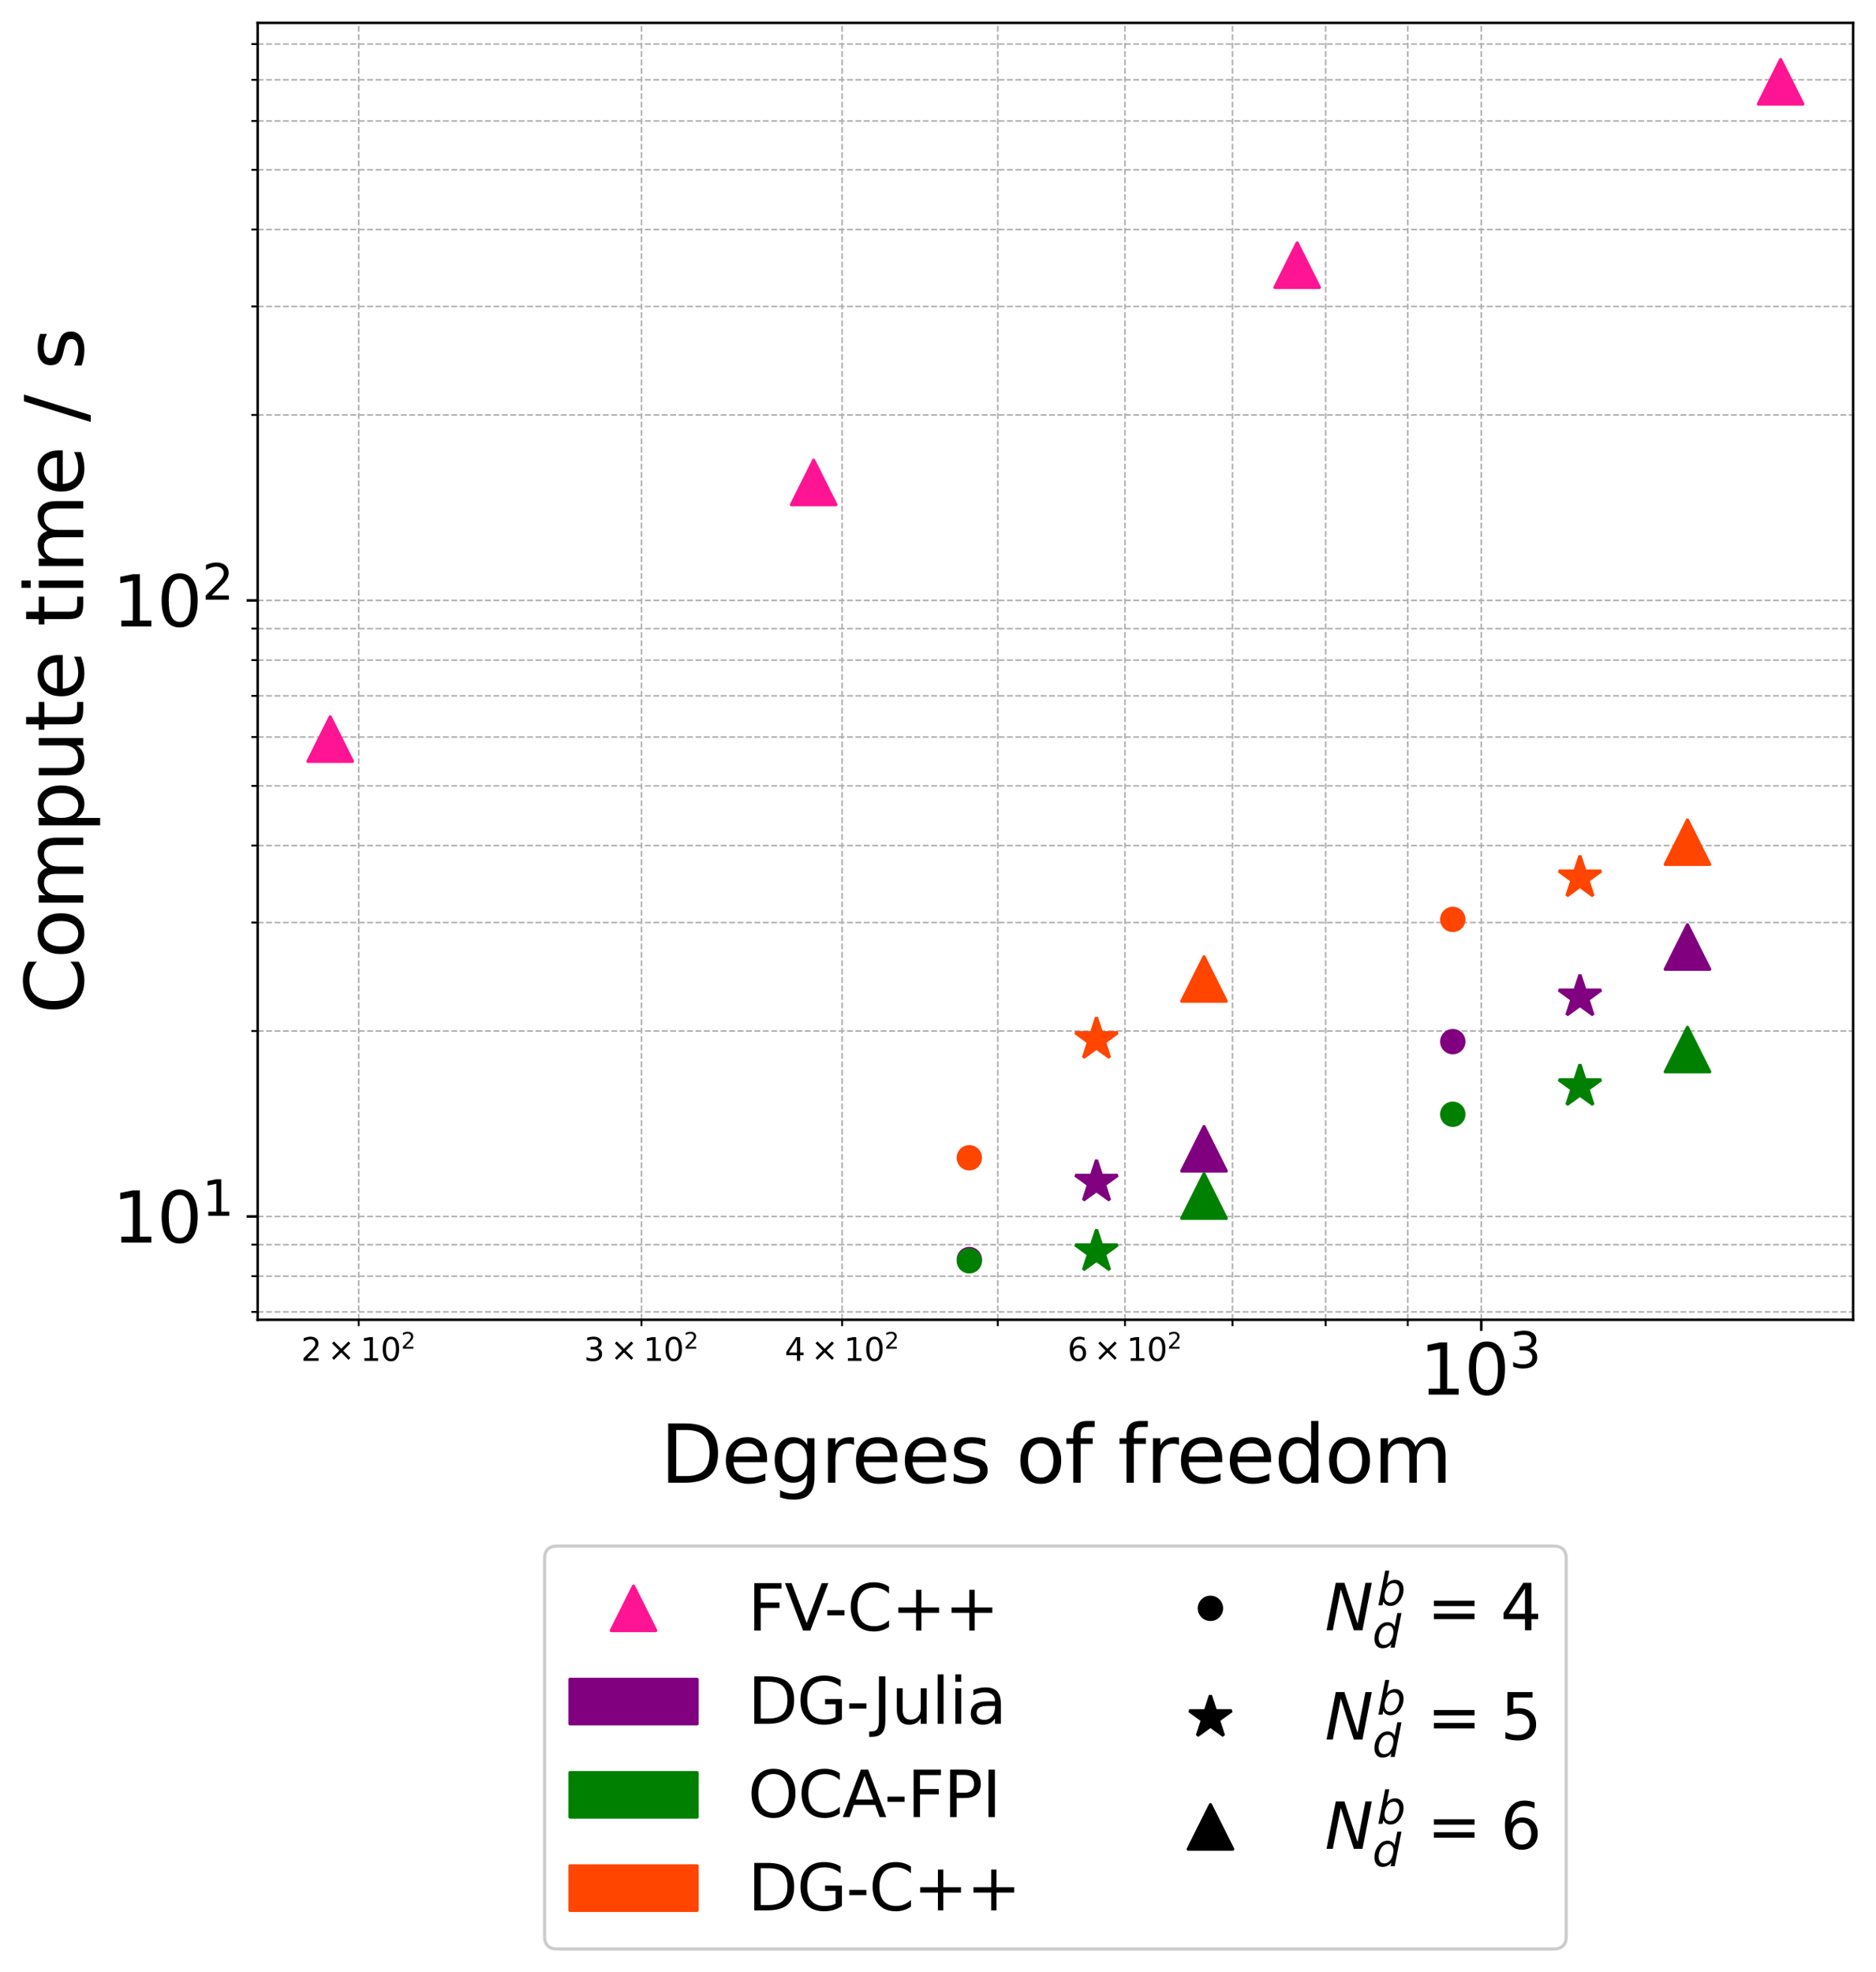 <?xml version="1.0" encoding="utf-8" standalone="no"?>
<!DOCTYPE svg PUBLIC "-//W3C//DTD SVG 1.1//EN"
  "http://www.w3.org/Graphics/SVG/1.1/DTD/svg11.dtd">
<svg xmlns:xlink="http://www.w3.org/1999/xlink" width="590.515pt" height="620.704pt" viewBox="0 0 590.515 620.704" xmlns="http://www.w3.org/2000/svg" version="1.1">
 <defs>
  <style type="text/css">*{stroke-linejoin: round; stroke-linecap: butt}</style>
 </defs>
 <g id="figure_1">
  <g id="patch_1">
   <path d="M 0 620.704 
L 590.515 620.704 
L 590.515 0 
L 0 0 
z
" style="fill: #ffffff"/>
  </g>
  <g id="axes_1">
   <g id="patch_2">
    <path d="M 81.115 415.44 
L 583.315 415.44 
L 583.315 7.2 
L 81.115 7.2 
z
" style="fill: #ffffff"/>
   </g>
   <g id="matplotlib.axis_1">
    <g id="xtick_1">
     <g id="line2d_1">
      <path d="M 466.26 415.44 
L 466.26 7.2 
" clip-path="url(#pef4f8ade6a)" style="fill: none; stroke-dasharray: 1.85,0.8; stroke-dashoffset: 0; stroke: #b0b0b0; stroke-width: 0.5"/>
     </g>
     <g id="line2d_2">
      <defs>
       <path id="m75a1598e0e" d="M 0 0 
L 0 3.5 
" style="stroke: #000000; stroke-width: 0.8"/>
      </defs>
      <g>
       <use xlink:href="#m75a1598e0e" x="466.26" y="415.44" style="stroke: #000000; stroke-width: 0.8"/>
      </g>
     </g>
     <g id="text_1">
      <!-- $\mathdefault{10^{3}}$ -->
      <g transform="translate(446.9 439.157) scale(0.22 -0.22)">
       <defs>
        <path id="DejaVuSans-31" d="M 794 531 
L 1825 531 
L 1825 4091 
L 703 3866 
L 703 4441 
L 1819 4666 
L 2450 4666 
L 2450 531 
L 3481 531 
L 3481 0 
L 794 0 
L 794 531 
z
" transform="scale(0.016)"/>
        <path id="DejaVuSans-30" d="M 2034 4250 
Q 1547 4250 1301 3770 
Q 1056 3291 1056 2328 
Q 1056 1369 1301 889 
Q 1547 409 2034 409 
Q 2525 409 2770 889 
Q 3016 1369 3016 2328 
Q 3016 3291 2770 3770 
Q 2525 4250 2034 4250 
z
M 2034 4750 
Q 2819 4750 3233 4129 
Q 3647 3509 3647 2328 
Q 3647 1150 3233 529 
Q 2819 -91 2034 -91 
Q 1250 -91 836 529 
Q 422 1150 422 2328 
Q 422 3509 836 4129 
Q 1250 4750 2034 4750 
z
" transform="scale(0.016)"/>
        <path id="DejaVuSans-33" d="M 2597 2516 
Q 3050 2419 3304 2112 
Q 3559 1806 3559 1356 
Q 3559 666 3084 287 
Q 2609 -91 1734 -91 
Q 1441 -91 1130 -33 
Q 819 25 488 141 
L 488 750 
Q 750 597 1062 519 
Q 1375 441 1716 441 
Q 2309 441 2620 675 
Q 2931 909 2931 1356 
Q 2931 1769 2642 2001 
Q 2353 2234 1838 2234 
L 1294 2234 
L 1294 2753 
L 1863 2753 
Q 2328 2753 2575 2939 
Q 2822 3125 2822 3475 
Q 2822 3834 2567 4026 
Q 2313 4219 1838 4219 
Q 1578 4219 1281 4162 
Q 984 4106 628 3988 
L 628 4550 
Q 988 4650 1302 4700 
Q 1616 4750 1894 4750 
Q 2613 4750 3031 4423 
Q 3450 4097 3450 3541 
Q 3450 3153 3228 2886 
Q 3006 2619 2597 2516 
z
" transform="scale(0.016)"/>
       </defs>
       <use xlink:href="#DejaVuSans-31" transform="translate(0 0.766)"/>
       <use xlink:href="#DejaVuSans-30" transform="translate(63.623 0.766)"/>
       <use xlink:href="#DejaVuSans-33" transform="translate(128.203 39.047) scale(0.7)"/>
      </g>
     </g>
    </g>
    <g id="xtick_2">
     <g id="line2d_3">
      <path d="M 112.905 415.44 
L 112.905 7.2 
" clip-path="url(#pef4f8ade6a)" style="fill: none; stroke-dasharray: 1.85,0.8; stroke-dashoffset: 0; stroke: #b0b0b0; stroke-width: 0.5"/>
     </g>
     <g id="line2d_4">
      <defs>
       <path id="m347b47c0a3" d="M 0 0 
L 0 2 
" style="stroke: #000000; stroke-width: 0.6"/>
      </defs>
      <g>
       <use xlink:href="#m347b47c0a3" x="112.905" y="415.44" style="stroke: #000000; stroke-width: 0.6"/>
      </g>
     </g>
     <g id="text_2">
      <!-- $\mathdefault{2\times10^{2}}$ -->
      <g transform="translate(94.805 428.438) scale(0.1 -0.1)">
       <defs>
        <path id="DejaVuSans-32" d="M 1228 531 
L 3431 531 
L 3431 0 
L 469 0 
L 469 531 
Q 828 903 1448 1529 
Q 2069 2156 2228 2338 
Q 2531 2678 2651 2914 
Q 2772 3150 2772 3378 
Q 2772 3750 2511 3984 
Q 2250 4219 1831 4219 
Q 1534 4219 1204 4116 
Q 875 4013 500 3803 
L 500 4441 
Q 881 4594 1212 4672 
Q 1544 4750 1819 4750 
Q 2544 4750 2975 4387 
Q 3406 4025 3406 3419 
Q 3406 3131 3298 2873 
Q 3191 2616 2906 2266 
Q 2828 2175 2409 1742 
Q 1991 1309 1228 531 
z
" transform="scale(0.016)"/>
        <path id="DejaVuSans-d7" d="M 4488 3438 
L 3059 2003 
L 4488 575 
L 4116 197 
L 2681 1631 
L 1247 197 
L 878 575 
L 2303 2003 
L 878 3438 
L 1247 3816 
L 2681 2381 
L 4116 3816 
L 4488 3438 
z
" transform="scale(0.016)"/>
       </defs>
       <use xlink:href="#DejaVuSans-32" transform="translate(0 0.766)"/>
       <use xlink:href="#DejaVuSans-d7" transform="translate(83.105 0.766)"/>
       <use xlink:href="#DejaVuSans-31" transform="translate(186.377 0.766)"/>
       <use xlink:href="#DejaVuSans-30" transform="translate(250 0.766)"/>
       <use xlink:href="#DejaVuSans-32" transform="translate(314.58 39.047) scale(0.7)"/>
      </g>
     </g>
    </g>
    <g id="xtick_3">
     <g id="line2d_5">
      <path d="M 201.926 415.44 
L 201.926 7.2 
" clip-path="url(#pef4f8ade6a)" style="fill: none; stroke-dasharray: 1.85,0.8; stroke-dashoffset: 0; stroke: #b0b0b0; stroke-width: 0.5"/>
     </g>
     <g id="line2d_6">
      <g>
       <use xlink:href="#m347b47c0a3" x="201.926" y="415.44" style="stroke: #000000; stroke-width: 0.6"/>
      </g>
     </g>
     <g id="text_3">
      <!-- $\mathdefault{3\times10^{2}}$ -->
      <g transform="translate(183.826 428.438) scale(0.1 -0.1)">
       <use xlink:href="#DejaVuSans-33" transform="translate(0 0.766)"/>
       <use xlink:href="#DejaVuSans-d7" transform="translate(83.105 0.766)"/>
       <use xlink:href="#DejaVuSans-31" transform="translate(186.377 0.766)"/>
       <use xlink:href="#DejaVuSans-30" transform="translate(250 0.766)"/>
       <use xlink:href="#DejaVuSans-32" transform="translate(314.58 39.047) scale(0.7)"/>
      </g>
     </g>
    </g>
    <g id="xtick_4">
     <g id="line2d_7">
      <path d="M 265.087 415.44 
L 265.087 7.2 
" clip-path="url(#pef4f8ade6a)" style="fill: none; stroke-dasharray: 1.85,0.8; stroke-dashoffset: 0; stroke: #b0b0b0; stroke-width: 0.5"/>
     </g>
     <g id="line2d_8">
      <g>
       <use xlink:href="#m347b47c0a3" x="265.087" y="415.44" style="stroke: #000000; stroke-width: 0.6"/>
      </g>
     </g>
     <g id="text_4">
      <!-- $\mathdefault{4\times10^{2}}$ -->
      <g transform="translate(246.987 428.438) scale(0.1 -0.1)">
       <defs>
        <path id="DejaVuSans-34" d="M 2419 4116 
L 825 1625 
L 2419 1625 
L 2419 4116 
z
M 2253 4666 
L 3047 4666 
L 3047 1625 
L 3713 1625 
L 3713 1100 
L 3047 1100 
L 3047 0 
L 2419 0 
L 2419 1100 
L 313 1100 
L 313 1709 
L 2253 4666 
z
" transform="scale(0.016)"/>
       </defs>
       <use xlink:href="#DejaVuSans-34" transform="translate(0 0.766)"/>
       <use xlink:href="#DejaVuSans-d7" transform="translate(83.105 0.766)"/>
       <use xlink:href="#DejaVuSans-31" transform="translate(186.377 0.766)"/>
       <use xlink:href="#DejaVuSans-30" transform="translate(250 0.766)"/>
       <use xlink:href="#DejaVuSans-32" transform="translate(314.58 39.047) scale(0.7)"/>
      </g>
     </g>
    </g>
    <g id="xtick_5">
     <g id="line2d_9">
      <path d="M 314.079 415.44 
L 314.079 7.2 
" clip-path="url(#pef4f8ade6a)" style="fill: none; stroke-dasharray: 1.85,0.8; stroke-dashoffset: 0; stroke: #b0b0b0; stroke-width: 0.5"/>
     </g>
     <g id="line2d_10">
      <g>
       <use xlink:href="#m347b47c0a3" x="314.079" y="415.44" style="stroke: #000000; stroke-width: 0.6"/>
      </g>
     </g>
    </g>
    <g id="xtick_6">
     <g id="line2d_11">
      <path d="M 354.108 415.44 
L 354.108 7.2 
" clip-path="url(#pef4f8ade6a)" style="fill: none; stroke-dasharray: 1.85,0.8; stroke-dashoffset: 0; stroke: #b0b0b0; stroke-width: 0.5"/>
     </g>
     <g id="line2d_12">
      <g>
       <use xlink:href="#m347b47c0a3" x="354.108" y="415.44" style="stroke: #000000; stroke-width: 0.6"/>
      </g>
     </g>
     <g id="text_5">
      <!-- $\mathdefault{6\times10^{2}}$ -->
      <g transform="translate(336.008 428.438) scale(0.1 -0.1)">
       <defs>
        <path id="DejaVuSans-36" d="M 2113 2584 
Q 1688 2584 1439 2293 
Q 1191 2003 1191 1497 
Q 1191 994 1439 701 
Q 1688 409 2113 409 
Q 2538 409 2786 701 
Q 3034 994 3034 1497 
Q 3034 2003 2786 2293 
Q 2538 2584 2113 2584 
z
M 3366 4563 
L 3366 3988 
Q 3128 4100 2886 4159 
Q 2644 4219 2406 4219 
Q 1781 4219 1451 3797 
Q 1122 3375 1075 2522 
Q 1259 2794 1537 2939 
Q 1816 3084 2150 3084 
Q 2853 3084 3261 2657 
Q 3669 2231 3669 1497 
Q 3669 778 3244 343 
Q 2819 -91 2113 -91 
Q 1303 -91 875 529 
Q 447 1150 447 2328 
Q 447 3434 972 4092 
Q 1497 4750 2381 4750 
Q 2619 4750 2861 4703 
Q 3103 4656 3366 4563 
z
" transform="scale(0.016)"/>
       </defs>
       <use xlink:href="#DejaVuSans-36" transform="translate(0 0.766)"/>
       <use xlink:href="#DejaVuSans-d7" transform="translate(83.105 0.766)"/>
       <use xlink:href="#DejaVuSans-31" transform="translate(186.377 0.766)"/>
       <use xlink:href="#DejaVuSans-30" transform="translate(250 0.766)"/>
       <use xlink:href="#DejaVuSans-32" transform="translate(314.58 39.047) scale(0.7)"/>
      </g>
     </g>
    </g>
    <g id="xtick_7">
     <g id="line2d_13">
      <path d="M 387.952 415.44 
L 387.952 7.2 
" clip-path="url(#pef4f8ade6a)" style="fill: none; stroke-dasharray: 1.85,0.8; stroke-dashoffset: 0; stroke: #b0b0b0; stroke-width: 0.5"/>
     </g>
     <g id="line2d_14">
      <g>
       <use xlink:href="#m347b47c0a3" x="387.952" y="415.44" style="stroke: #000000; stroke-width: 0.6"/>
      </g>
     </g>
    </g>
    <g id="xtick_8">
     <g id="line2d_15">
      <path d="M 417.269 415.44 
L 417.269 7.2 
" clip-path="url(#pef4f8ade6a)" style="fill: none; stroke-dasharray: 1.85,0.8; stroke-dashoffset: 0; stroke: #b0b0b0; stroke-width: 0.5"/>
     </g>
     <g id="line2d_16">
      <g>
       <use xlink:href="#m347b47c0a3" x="417.269" y="415.44" style="stroke: #000000; stroke-width: 0.6"/>
      </g>
     </g>
    </g>
    <g id="xtick_9">
     <g id="line2d_17">
      <path d="M 443.128 415.44 
L 443.128 7.2 
" clip-path="url(#pef4f8ade6a)" style="fill: none; stroke-dasharray: 1.85,0.8; stroke-dashoffset: 0; stroke: #b0b0b0; stroke-width: 0.5"/>
     </g>
     <g id="line2d_18">
      <g>
       <use xlink:href="#m347b47c0a3" x="443.128" y="415.44" style="stroke: #000000; stroke-width: 0.6"/>
      </g>
     </g>
    </g>
    <g id="text_6">
     <!-- Degrees of freedom -->
     <g transform="translate(207.817 466.728) scale(0.25 -0.25)">
      <defs>
       <path id="DejaVuSans-44" d="M 1259 4147 
L 1259 519 
L 2022 519 
Q 2988 519 3436 956 
Q 3884 1394 3884 2338 
Q 3884 3275 3436 3711 
Q 2988 4147 2022 4147 
L 1259 4147 
z
M 628 4666 
L 1925 4666 
Q 3281 4666 3915 4102 
Q 4550 3538 4550 2338 
Q 4550 1131 3912 565 
Q 3275 0 1925 0 
L 628 0 
L 628 4666 
z
" transform="scale(0.016)"/>
       <path id="DejaVuSans-65" d="M 3597 1894 
L 3597 1613 
L 953 1613 
Q 991 1019 1311 708 
Q 1631 397 2203 397 
Q 2534 397 2845 478 
Q 3156 559 3463 722 
L 3463 178 
Q 3153 47 2828 -22 
Q 2503 -91 2169 -91 
Q 1331 -91 842 396 
Q 353 884 353 1716 
Q 353 2575 817 3079 
Q 1281 3584 2069 3584 
Q 2775 3584 3186 3129 
Q 3597 2675 3597 1894 
z
M 3022 2063 
Q 3016 2534 2758 2815 
Q 2500 3097 2075 3097 
Q 1594 3097 1305 2825 
Q 1016 2553 972 2059 
L 3022 2063 
z
" transform="scale(0.016)"/>
       <path id="DejaVuSans-67" d="M 2906 1791 
Q 2906 2416 2648 2759 
Q 2391 3103 1925 3103 
Q 1463 3103 1205 2759 
Q 947 2416 947 1791 
Q 947 1169 1205 825 
Q 1463 481 1925 481 
Q 2391 481 2648 825 
Q 2906 1169 2906 1791 
z
M 3481 434 
Q 3481 -459 3084 -895 
Q 2688 -1331 1869 -1331 
Q 1566 -1331 1297 -1286 
Q 1028 -1241 775 -1147 
L 775 -588 
Q 1028 -725 1275 -790 
Q 1522 -856 1778 -856 
Q 2344 -856 2625 -561 
Q 2906 -266 2906 331 
L 2906 616 
Q 2728 306 2450 153 
Q 2172 0 1784 0 
Q 1141 0 747 490 
Q 353 981 353 1791 
Q 353 2603 747 3093 
Q 1141 3584 1784 3584 
Q 2172 3584 2450 3431 
Q 2728 3278 2906 2969 
L 2906 3500 
L 3481 3500 
L 3481 434 
z
" transform="scale(0.016)"/>
       <path id="DejaVuSans-72" d="M 2631 2963 
Q 2534 3019 2420 3045 
Q 2306 3072 2169 3072 
Q 1681 3072 1420 2755 
Q 1159 2438 1159 1844 
L 1159 0 
L 581 0 
L 581 3500 
L 1159 3500 
L 1159 2956 
Q 1341 3275 1631 3429 
Q 1922 3584 2338 3584 
Q 2397 3584 2469 3576 
Q 2541 3569 2628 3553 
L 2631 2963 
z
" transform="scale(0.016)"/>
       <path id="DejaVuSans-73" d="M 2834 3397 
L 2834 2853 
Q 2591 2978 2328 3040 
Q 2066 3103 1784 3103 
Q 1356 3103 1142 2972 
Q 928 2841 928 2578 
Q 928 2378 1081 2264 
Q 1234 2150 1697 2047 
L 1894 2003 
Q 2506 1872 2764 1633 
Q 3022 1394 3022 966 
Q 3022 478 2636 193 
Q 2250 -91 1575 -91 
Q 1294 -91 989 -36 
Q 684 19 347 128 
L 347 722 
Q 666 556 975 473 
Q 1284 391 1588 391 
Q 1994 391 2212 530 
Q 2431 669 2431 922 
Q 2431 1156 2273 1281 
Q 2116 1406 1581 1522 
L 1381 1569 
Q 847 1681 609 1914 
Q 372 2147 372 2553 
Q 372 3047 722 3315 
Q 1072 3584 1716 3584 
Q 2034 3584 2315 3537 
Q 2597 3491 2834 3397 
z
" transform="scale(0.016)"/>
       <path id="DejaVuSans-20" transform="scale(0.016)"/>
       <path id="DejaVuSans-6f" d="M 1959 3097 
Q 1497 3097 1228 2736 
Q 959 2375 959 1747 
Q 959 1119 1226 758 
Q 1494 397 1959 397 
Q 2419 397 2687 759 
Q 2956 1122 2956 1747 
Q 2956 2369 2687 2733 
Q 2419 3097 1959 3097 
z
M 1959 3584 
Q 2709 3584 3137 3096 
Q 3566 2609 3566 1747 
Q 3566 888 3137 398 
Q 2709 -91 1959 -91 
Q 1206 -91 779 398 
Q 353 888 353 1747 
Q 353 2609 779 3096 
Q 1206 3584 1959 3584 
z
" transform="scale(0.016)"/>
       <path id="DejaVuSans-66" d="M 2375 4863 
L 2375 4384 
L 1825 4384 
Q 1516 4384 1395 4259 
Q 1275 4134 1275 3809 
L 1275 3500 
L 2222 3500 
L 2222 3053 
L 1275 3053 
L 1275 0 
L 697 0 
L 697 3053 
L 147 3053 
L 147 3500 
L 697 3500 
L 697 3744 
Q 697 4328 969 4595 
Q 1241 4863 1831 4863 
L 2375 4863 
z
" transform="scale(0.016)"/>
       <path id="DejaVuSans-64" d="M 2906 2969 
L 2906 4863 
L 3481 4863 
L 3481 0 
L 2906 0 
L 2906 525 
Q 2725 213 2448 61 
Q 2172 -91 1784 -91 
Q 1150 -91 751 415 
Q 353 922 353 1747 
Q 353 2572 751 3078 
Q 1150 3584 1784 3584 
Q 2172 3584 2448 3432 
Q 2725 3281 2906 2969 
z
M 947 1747 
Q 947 1113 1208 752 
Q 1469 391 1925 391 
Q 2381 391 2643 752 
Q 2906 1113 2906 1747 
Q 2906 2381 2643 2742 
Q 2381 3103 1925 3103 
Q 1469 3103 1208 2742 
Q 947 2381 947 1747 
z
" transform="scale(0.016)"/>
       <path id="DejaVuSans-6d" d="M 3328 2828 
Q 3544 3216 3844 3400 
Q 4144 3584 4550 3584 
Q 5097 3584 5394 3201 
Q 5691 2819 5691 2113 
L 5691 0 
L 5113 0 
L 5113 2094 
Q 5113 2597 4934 2840 
Q 4756 3084 4391 3084 
Q 3944 3084 3684 2787 
Q 3425 2491 3425 1978 
L 3425 0 
L 2847 0 
L 2847 2094 
Q 2847 2600 2669 2842 
Q 2491 3084 2119 3084 
Q 1678 3084 1418 2786 
Q 1159 2488 1159 1978 
L 1159 0 
L 581 0 
L 581 3500 
L 1159 3500 
L 1159 2956 
Q 1356 3278 1631 3431 
Q 1906 3584 2284 3584 
Q 2666 3584 2933 3390 
Q 3200 3197 3328 2828 
z
" transform="scale(0.016)"/>
      </defs>
      <use xlink:href="#DejaVuSans-44"/>
      <use xlink:href="#DejaVuSans-65" x="77.002"/>
      <use xlink:href="#DejaVuSans-67" x="138.525"/>
      <use xlink:href="#DejaVuSans-72" x="202.002"/>
      <use xlink:href="#DejaVuSans-65" x="240.865"/>
      <use xlink:href="#DejaVuSans-65" x="302.389"/>
      <use xlink:href="#DejaVuSans-73" x="363.912"/>
      <use xlink:href="#DejaVuSans-20" x="416.012"/>
      <use xlink:href="#DejaVuSans-6f" x="447.799"/>
      <use xlink:href="#DejaVuSans-66" x="508.98"/>
      <use xlink:href="#DejaVuSans-20" x="544.186"/>
      <use xlink:href="#DejaVuSans-66" x="575.973"/>
      <use xlink:href="#DejaVuSans-72" x="611.178"/>
      <use xlink:href="#DejaVuSans-65" x="650.041"/>
      <use xlink:href="#DejaVuSans-65" x="711.564"/>
      <use xlink:href="#DejaVuSans-64" x="773.088"/>
      <use xlink:href="#DejaVuSans-6f" x="836.564"/>
      <use xlink:href="#DejaVuSans-6d" x="897.746"/>
     </g>
    </g>
   </g>
   <g id="matplotlib.axis_2">
    <g id="ytick_1">
     <g id="line2d_19">
      <path d="M 81.115 382.928 
L 583.315 382.928 
" clip-path="url(#pef4f8ade6a)" style="fill: none; stroke-dasharray: 1.85,0.8; stroke-dashoffset: 0; stroke: #b0b0b0; stroke-width: 0.5"/>
     </g>
     <g id="line2d_20">
      <defs>
       <path id="m81ece8e211" d="M 0 0 
L -3.5 0 
" style="stroke: #000000; stroke-width: 0.8"/>
      </defs>
      <g>
       <use xlink:href="#m81ece8e211" x="81.115" y="382.928" style="stroke: #000000; stroke-width: 0.8"/>
      </g>
     </g>
     <g id="text_7">
      <!-- $\mathdefault{10^{1}}$ -->
      <g transform="translate(35.395 391.286) scale(0.22 -0.22)">
       <use xlink:href="#DejaVuSans-31" transform="translate(0 0.684)"/>
       <use xlink:href="#DejaVuSans-30" transform="translate(63.623 0.684)"/>
       <use xlink:href="#DejaVuSans-31" transform="translate(128.203 38.966) scale(0.7)"/>
      </g>
     </g>
    </g>
    <g id="ytick_2">
     <g id="line2d_21">
      <path d="M 81.115 189.001 
L 583.315 189.001 
" clip-path="url(#pef4f8ade6a)" style="fill: none; stroke-dasharray: 1.85,0.8; stroke-dashoffset: 0; stroke: #b0b0b0; stroke-width: 0.5"/>
     </g>
     <g id="line2d_22">
      <g>
       <use xlink:href="#m81ece8e211" x="81.115" y="189.001" style="stroke: #000000; stroke-width: 0.8"/>
      </g>
     </g>
     <g id="text_8">
      <!-- $\mathdefault{10^{2}}$ -->
      <g transform="translate(35.395 197.359) scale(0.22 -0.22)">
       <use xlink:href="#DejaVuSans-31" transform="translate(0 0.766)"/>
       <use xlink:href="#DejaVuSans-30" transform="translate(63.623 0.766)"/>
       <use xlink:href="#DejaVuSans-32" transform="translate(128.203 39.047) scale(0.7)"/>
      </g>
     </g>
    </g>
    <g id="ytick_3">
     <g id="line2d_23">
      <path d="M 81.115 412.968 
L 583.315 412.968 
" clip-path="url(#pef4f8ade6a)" style="fill: none; stroke-dasharray: 1.85,0.8; stroke-dashoffset: 0; stroke: #b0b0b0; stroke-width: 0.5"/>
     </g>
     <g id="line2d_24">
      <defs>
       <path id="m1c9a00ae24" d="M 0 0 
L -2 0 
" style="stroke: #000000; stroke-width: 0.6"/>
      </defs>
      <g>
       <use xlink:href="#m1c9a00ae24" x="81.115" y="412.968" style="stroke: #000000; stroke-width: 0.6"/>
      </g>
     </g>
    </g>
    <g id="ytick_4">
     <g id="line2d_25">
      <path d="M 81.115 401.722 
L 583.315 401.722 
" clip-path="url(#pef4f8ade6a)" style="fill: none; stroke-dasharray: 1.85,0.8; stroke-dashoffset: 0; stroke: #b0b0b0; stroke-width: 0.5"/>
     </g>
     <g id="line2d_26">
      <g>
       <use xlink:href="#m1c9a00ae24" x="81.115" y="401.722" style="stroke: #000000; stroke-width: 0.6"/>
      </g>
     </g>
    </g>
    <g id="ytick_5">
     <g id="line2d_27">
      <path d="M 81.115 391.802 
L 583.315 391.802 
" clip-path="url(#pef4f8ade6a)" style="fill: none; stroke-dasharray: 1.85,0.8; stroke-dashoffset: 0; stroke: #b0b0b0; stroke-width: 0.5"/>
     </g>
     <g id="line2d_28">
      <g>
       <use xlink:href="#m1c9a00ae24" x="81.115" y="391.802" style="stroke: #000000; stroke-width: 0.6"/>
      </g>
     </g>
    </g>
    <g id="ytick_6">
     <g id="line2d_29">
      <path d="M 81.115 324.55 
L 583.315 324.55 
" clip-path="url(#pef4f8ade6a)" style="fill: none; stroke-dasharray: 1.85,0.8; stroke-dashoffset: 0; stroke: #b0b0b0; stroke-width: 0.5"/>
     </g>
     <g id="line2d_30">
      <g>
       <use xlink:href="#m1c9a00ae24" x="81.115" y="324.55" style="stroke: #000000; stroke-width: 0.6"/>
      </g>
     </g>
    </g>
    <g id="ytick_7">
     <g id="line2d_31">
      <path d="M 81.115 290.401 
L 583.315 290.401 
" clip-path="url(#pef4f8ade6a)" style="fill: none; stroke-dasharray: 1.85,0.8; stroke-dashoffset: 0; stroke: #b0b0b0; stroke-width: 0.5"/>
     </g>
     <g id="line2d_32">
      <g>
       <use xlink:href="#m1c9a00ae24" x="81.115" y="290.401" style="stroke: #000000; stroke-width: 0.6"/>
      </g>
     </g>
    </g>
    <g id="ytick_8">
     <g id="line2d_33">
      <path d="M 81.115 266.172 
L 583.315 266.172 
" clip-path="url(#pef4f8ade6a)" style="fill: none; stroke-dasharray: 1.85,0.8; stroke-dashoffset: 0; stroke: #b0b0b0; stroke-width: 0.5"/>
     </g>
     <g id="line2d_34">
      <g>
       <use xlink:href="#m1c9a00ae24" x="81.115" y="266.172" style="stroke: #000000; stroke-width: 0.6"/>
      </g>
     </g>
    </g>
    <g id="ytick_9">
     <g id="line2d_35">
      <path d="M 81.115 247.379 
L 583.315 247.379 
" clip-path="url(#pef4f8ade6a)" style="fill: none; stroke-dasharray: 1.85,0.8; stroke-dashoffset: 0; stroke: #b0b0b0; stroke-width: 0.5"/>
     </g>
     <g id="line2d_36">
      <g>
       <use xlink:href="#m1c9a00ae24" x="81.115" y="247.379" style="stroke: #000000; stroke-width: 0.6"/>
      </g>
     </g>
    </g>
    <g id="ytick_10">
     <g id="line2d_37">
      <path d="M 81.115 232.023 
L 583.315 232.023 
" clip-path="url(#pef4f8ade6a)" style="fill: none; stroke-dasharray: 1.85,0.8; stroke-dashoffset: 0; stroke: #b0b0b0; stroke-width: 0.5"/>
     </g>
     <g id="line2d_38">
      <g>
       <use xlink:href="#m1c9a00ae24" x="81.115" y="232.023" style="stroke: #000000; stroke-width: 0.6"/>
      </g>
     </g>
    </g>
    <g id="ytick_11">
     <g id="line2d_39">
      <path d="M 81.115 219.04 
L 583.315 219.04 
" clip-path="url(#pef4f8ade6a)" style="fill: none; stroke-dasharray: 1.85,0.8; stroke-dashoffset: 0; stroke: #b0b0b0; stroke-width: 0.5"/>
     </g>
     <g id="line2d_40">
      <g>
       <use xlink:href="#m1c9a00ae24" x="81.115" y="219.04" style="stroke: #000000; stroke-width: 0.6"/>
      </g>
     </g>
    </g>
    <g id="ytick_12">
     <g id="line2d_41">
      <path d="M 81.115 207.794 
L 583.315 207.794 
" clip-path="url(#pef4f8ade6a)" style="fill: none; stroke-dasharray: 1.85,0.8; stroke-dashoffset: 0; stroke: #b0b0b0; stroke-width: 0.5"/>
     </g>
     <g id="line2d_42">
      <g>
       <use xlink:href="#m1c9a00ae24" x="81.115" y="207.794" style="stroke: #000000; stroke-width: 0.6"/>
      </g>
     </g>
    </g>
    <g id="ytick_13">
     <g id="line2d_43">
      <path d="M 81.115 197.874 
L 583.315 197.874 
" clip-path="url(#pef4f8ade6a)" style="fill: none; stroke-dasharray: 1.85,0.8; stroke-dashoffset: 0; stroke: #b0b0b0; stroke-width: 0.5"/>
     </g>
     <g id="line2d_44">
      <g>
       <use xlink:href="#m1c9a00ae24" x="81.115" y="197.874" style="stroke: #000000; stroke-width: 0.6"/>
      </g>
     </g>
    </g>
    <g id="ytick_14">
     <g id="line2d_45">
      <path d="M 81.115 130.623 
L 583.315 130.623 
" clip-path="url(#pef4f8ade6a)" style="fill: none; stroke-dasharray: 1.85,0.8; stroke-dashoffset: 0; stroke: #b0b0b0; stroke-width: 0.5"/>
     </g>
     <g id="line2d_46">
      <g>
       <use xlink:href="#m1c9a00ae24" x="81.115" y="130.623" style="stroke: #000000; stroke-width: 0.6"/>
      </g>
     </g>
    </g>
    <g id="ytick_15">
     <g id="line2d_47">
      <path d="M 81.115 96.474 
L 583.315 96.474 
" clip-path="url(#pef4f8ade6a)" style="fill: none; stroke-dasharray: 1.85,0.8; stroke-dashoffset: 0; stroke: #b0b0b0; stroke-width: 0.5"/>
     </g>
     <g id="line2d_48">
      <g>
       <use xlink:href="#m1c9a00ae24" x="81.115" y="96.474" style="stroke: #000000; stroke-width: 0.6"/>
      </g>
     </g>
    </g>
    <g id="ytick_16">
     <g id="line2d_49">
      <path d="M 81.115 72.245 
L 583.315 72.245 
" clip-path="url(#pef4f8ade6a)" style="fill: none; stroke-dasharray: 1.85,0.8; stroke-dashoffset: 0; stroke: #b0b0b0; stroke-width: 0.5"/>
     </g>
     <g id="line2d_50">
      <g>
       <use xlink:href="#m1c9a00ae24" x="81.115" y="72.245" style="stroke: #000000; stroke-width: 0.6"/>
      </g>
     </g>
    </g>
    <g id="ytick_17">
     <g id="line2d_51">
      <path d="M 81.115 53.451 
L 583.315 53.451 
" clip-path="url(#pef4f8ade6a)" style="fill: none; stroke-dasharray: 1.85,0.8; stroke-dashoffset: 0; stroke: #b0b0b0; stroke-width: 0.5"/>
     </g>
     <g id="line2d_52">
      <g>
       <use xlink:href="#m1c9a00ae24" x="81.115" y="53.451" style="stroke: #000000; stroke-width: 0.6"/>
      </g>
     </g>
    </g>
    <g id="ytick_18">
     <g id="line2d_53">
      <path d="M 81.115 38.096 
L 583.315 38.096 
" clip-path="url(#pef4f8ade6a)" style="fill: none; stroke-dasharray: 1.85,0.8; stroke-dashoffset: 0; stroke: #b0b0b0; stroke-width: 0.5"/>
     </g>
     <g id="line2d_54">
      <g>
       <use xlink:href="#m1c9a00ae24" x="81.115" y="38.096" style="stroke: #000000; stroke-width: 0.6"/>
      </g>
     </g>
    </g>
    <g id="ytick_19">
     <g id="line2d_55">
      <path d="M 81.115 25.113 
L 583.315 25.113 
" clip-path="url(#pef4f8ade6a)" style="fill: none; stroke-dasharray: 1.85,0.8; stroke-dashoffset: 0; stroke: #b0b0b0; stroke-width: 0.5"/>
     </g>
     <g id="line2d_56">
      <g>
       <use xlink:href="#m1c9a00ae24" x="81.115" y="25.113" style="stroke: #000000; stroke-width: 0.6"/>
      </g>
     </g>
    </g>
    <g id="ytick_20">
     <g id="line2d_57">
      <path d="M 81.115 13.867 
L 583.315 13.867 
" clip-path="url(#pef4f8ade6a)" style="fill: none; stroke-dasharray: 1.85,0.8; stroke-dashoffset: 0; stroke: #b0b0b0; stroke-width: 0.5"/>
     </g>
     <g id="line2d_58">
      <g>
       <use xlink:href="#m1c9a00ae24" x="81.115" y="13.867" style="stroke: #000000; stroke-width: 0.6"/>
      </g>
     </g>
    </g>
    <g id="text_9">
     <!-- Compute time / s -->
     <g transform="translate(26.196 319.203) rotate(-90) scale(0.25 -0.25)">
      <defs>
       <path id="DejaVuSans-43" d="M 4122 4306 
L 4122 3641 
Q 3803 3938 3442 4084 
Q 3081 4231 2675 4231 
Q 1875 4231 1450 3742 
Q 1025 3253 1025 2328 
Q 1025 1406 1450 917 
Q 1875 428 2675 428 
Q 3081 428 3442 575 
Q 3803 722 4122 1019 
L 4122 359 
Q 3791 134 3420 21 
Q 3050 -91 2638 -91 
Q 1578 -91 968 557 
Q 359 1206 359 2328 
Q 359 3453 968 4101 
Q 1578 4750 2638 4750 
Q 3056 4750 3426 4639 
Q 3797 4528 4122 4306 
z
" transform="scale(0.016)"/>
       <path id="DejaVuSans-70" d="M 1159 525 
L 1159 -1331 
L 581 -1331 
L 581 3500 
L 1159 3500 
L 1159 2969 
Q 1341 3281 1617 3432 
Q 1894 3584 2278 3584 
Q 2916 3584 3314 3078 
Q 3713 2572 3713 1747 
Q 3713 922 3314 415 
Q 2916 -91 2278 -91 
Q 1894 -91 1617 61 
Q 1341 213 1159 525 
z
M 3116 1747 
Q 3116 2381 2855 2742 
Q 2594 3103 2138 3103 
Q 1681 3103 1420 2742 
Q 1159 2381 1159 1747 
Q 1159 1113 1420 752 
Q 1681 391 2138 391 
Q 2594 391 2855 752 
Q 3116 1113 3116 1747 
z
" transform="scale(0.016)"/>
       <path id="DejaVuSans-75" d="M 544 1381 
L 544 3500 
L 1119 3500 
L 1119 1403 
Q 1119 906 1312 657 
Q 1506 409 1894 409 
Q 2359 409 2629 706 
Q 2900 1003 2900 1516 
L 2900 3500 
L 3475 3500 
L 3475 0 
L 2900 0 
L 2900 538 
Q 2691 219 2414 64 
Q 2138 -91 1772 -91 
Q 1169 -91 856 284 
Q 544 659 544 1381 
z
M 1991 3584 
L 1991 3584 
z
" transform="scale(0.016)"/>
       <path id="DejaVuSans-74" d="M 1172 4494 
L 1172 3500 
L 2356 3500 
L 2356 3053 
L 1172 3053 
L 1172 1153 
Q 1172 725 1289 603 
Q 1406 481 1766 481 
L 2356 481 
L 2356 0 
L 1766 0 
Q 1100 0 847 248 
Q 594 497 594 1153 
L 594 3053 
L 172 3053 
L 172 3500 
L 594 3500 
L 594 4494 
L 1172 4494 
z
" transform="scale(0.016)"/>
       <path id="DejaVuSans-69" d="M 603 3500 
L 1178 3500 
L 1178 0 
L 603 0 
L 603 3500 
z
M 603 4863 
L 1178 4863 
L 1178 4134 
L 603 4134 
L 603 4863 
z
" transform="scale(0.016)"/>
       <path id="DejaVuSans-2f" d="M 1625 4666 
L 2156 4666 
L 531 -594 
L 0 -594 
L 1625 4666 
z
" transform="scale(0.016)"/>
      </defs>
      <use xlink:href="#DejaVuSans-43"/>
      <use xlink:href="#DejaVuSans-6f" x="69.824"/>
      <use xlink:href="#DejaVuSans-6d" x="131.006"/>
      <use xlink:href="#DejaVuSans-70" x="228.418"/>
      <use xlink:href="#DejaVuSans-75" x="291.895"/>
      <use xlink:href="#DejaVuSans-74" x="355.273"/>
      <use xlink:href="#DejaVuSans-65" x="394.482"/>
      <use xlink:href="#DejaVuSans-20" x="456.006"/>
      <use xlink:href="#DejaVuSans-74" x="487.793"/>
      <use xlink:href="#DejaVuSans-69" x="527.002"/>
      <use xlink:href="#DejaVuSans-6d" x="554.785"/>
      <use xlink:href="#DejaVuSans-65" x="652.197"/>
      <use xlink:href="#DejaVuSans-20" x="713.721"/>
      <use xlink:href="#DejaVuSans-2f" x="745.508"/>
      <use xlink:href="#DejaVuSans-20" x="779.199"/>
      <use xlink:href="#DejaVuSans-73" x="810.986"/>
     </g>
    </g>
   </g>
   <g id="line2d_59">
    <defs>
     <path id="mc31eb568a8" d="M 0 3.5 
C 0.928 3.5 1.819 3.131 2.475 2.475 
C 3.131 1.819 3.5 0.928 3.5 0 
C 3.5 -0.928 3.131 -1.819 2.475 -2.475 
C 1.819 -3.131 0.928 -3.5 0 -3.5 
C -0.928 -3.5 -1.819 -3.131 -2.475 -2.475 
C -3.131 -1.819 -3.5 -0.928 -3.5 0 
C -3.5 0.928 -3.131 1.819 -2.475 2.475 
C -1.819 3.131 -0.928 3.5 0 3.5 
z
" style="stroke: #800080"/>
    </defs>
    <g clip-path="url(#pef4f8ade6a)">
     <use xlink:href="#mc31eb568a8" x="305.116" y="396.487" style="fill: #800080; stroke: #800080"/>
     <use xlink:href="#mc31eb568a8" x="457.298" y="327.887" style="fill: #800080; stroke: #800080"/>
    </g>
   </g>
   <g id="line2d_60">
    <defs>
     <path id="m17d8886108" d="M 0 3.5 
C 0.928 3.5 1.819 3.131 2.475 2.475 
C 3.131 1.819 3.5 0.928 3.5 0 
C 3.5 -0.928 3.131 -1.819 2.475 -2.475 
C 1.819 -3.131 0.928 -3.5 0 -3.5 
C -0.928 -3.5 -1.819 -3.131 -2.475 -2.475 
C -3.131 -1.819 -3.5 -0.928 -3.5 0 
C -3.5 0.928 -3.131 1.819 -2.475 2.475 
C -1.819 3.131 -0.928 3.5 0 3.5 
z
" style="stroke: #008000"/>
    </defs>
    <g clip-path="url(#pef4f8ade6a)">
     <use xlink:href="#m17d8886108" x="305.116" y="396.884" style="fill: #008000; stroke: #008000"/>
     <use xlink:href="#m17d8886108" x="457.298" y="350.745" style="fill: #008000; stroke: #008000"/>
    </g>
   </g>
   <g id="line2d_61">
    <defs>
     <path id="m329ae06ac0" d="M 0 -7 
L -1.572 -2.163 
L -6.657 -2.163 
L -2.543 0.826 
L -4.114 5.663 
L -0 2.674 
L 4.114 5.663 
L 2.543 0.826 
L 6.657 -2.163 
L 1.572 -2.163 
z
" style="stroke: #800080; stroke-linejoin: bevel"/>
    </defs>
    <g clip-path="url(#pef4f8ade6a)">
     <use xlink:href="#m329ae06ac0" x="345.145" y="372.129" style="fill: #800080; stroke: #800080; stroke-linejoin: bevel"/>
     <use xlink:href="#m329ae06ac0" x="497.327" y="313.822" style="fill: #800080; stroke: #800080; stroke-linejoin: bevel"/>
    </g>
   </g>
   <g id="line2d_62">
    <defs>
     <path id="m0a974de8c0" d="M 0 -7 
L -1.572 -2.163 
L -6.657 -2.163 
L -2.543 0.826 
L -4.114 5.663 
L -0 2.674 
L 4.114 5.663 
L 2.543 0.826 
L 6.657 -2.163 
L 1.572 -2.163 
z
" style="stroke: #008000; stroke-linejoin: bevel"/>
    </defs>
    <g clip-path="url(#pef4f8ade6a)">
     <use xlink:href="#m0a974de8c0" x="345.145" y="394.049" style="fill: #008000; stroke: #008000; stroke-linejoin: bevel"/>
     <use xlink:href="#m0a974de8c0" x="497.327" y="342.053" style="fill: #008000; stroke: #008000; stroke-linejoin: bevel"/>
    </g>
   </g>
   <g id="line2d_63">
    <defs>
     <path id="m003cb1f022" d="M 0 -7 
L -7 7 
L 7 7 
z
" style="stroke: #800080; stroke-linejoin: miter"/>
    </defs>
    <g clip-path="url(#pef4f8ade6a)">
     <use xlink:href="#m003cb1f022" x="378.989" y="361.619" style="fill: #800080; stroke: #800080; stroke-linejoin: miter"/>
     <use xlink:href="#m003cb1f022" x="531.171" y="298.101" style="fill: #800080; stroke: #800080; stroke-linejoin: miter"/>
    </g>
   </g>
   <g id="line2d_64">
    <defs>
     <path id="m847e302f8c" d="M 0 -7 
L -7 7 
L 7 7 
z
" style="stroke: #008000; stroke-linejoin: miter"/>
    </defs>
    <g clip-path="url(#pef4f8ade6a)">
     <use xlink:href="#m847e302f8c" x="378.989" y="376.493" style="fill: #008000; stroke: #008000; stroke-linejoin: miter"/>
     <use xlink:href="#m847e302f8c" x="531.171" y="330.386" style="fill: #008000; stroke: #008000; stroke-linejoin: miter"/>
    </g>
   </g>
   <g id="line2d_65">
    <defs>
     <path id="mcd18c32f73" d="M 0 3.5 
C 0.928 3.5 1.819 3.131 2.475 2.475 
C 3.131 1.819 3.5 0.928 3.5 0 
C 3.5 -0.928 3.131 -1.819 2.475 -2.475 
C 1.819 -3.131 0.928 -3.5 0 -3.5 
C -0.928 -3.5 -1.819 -3.131 -2.475 -2.475 
C -3.131 -1.819 -3.5 -0.928 -3.5 0 
C -3.5 0.928 -3.131 1.819 -2.475 2.475 
C -1.819 3.131 -0.928 3.5 0 3.5 
z
" style="stroke: #ff4500"/>
    </defs>
    <g clip-path="url(#pef4f8ade6a)">
     <use xlink:href="#mcd18c32f73" x="305.116" y="364.454" style="fill: #ff4500; stroke: #ff4500"/>
     <use xlink:href="#mcd18c32f73" x="457.298" y="289.413" style="fill: #ff4500; stroke: #ff4500"/>
    </g>
   </g>
   <g id="line2d_66">
    <defs>
     <path id="mf81a6f1a7d" d="M 0 -7 
L -1.572 -2.163 
L -6.657 -2.163 
L -2.543 0.826 
L -4.114 5.663 
L -0 2.674 
L 4.114 5.663 
L 2.543 0.826 
L 6.657 -2.163 
L 1.572 -2.163 
z
" style="stroke: #ff4500; stroke-linejoin: bevel"/>
    </defs>
    <g clip-path="url(#pef4f8ade6a)">
     <use xlink:href="#mf81a6f1a7d" x="345.145" y="327.239" style="fill: #ff4500; stroke: #ff4500; stroke-linejoin: bevel"/>
     <use xlink:href="#mf81a6f1a7d" x="497.327" y="276.347" style="fill: #ff4500; stroke: #ff4500; stroke-linejoin: bevel"/>
    </g>
   </g>
   <g id="line2d_67">
    <defs>
     <path id="md3fbbc5be0" d="M 0 -7 
L -7 7 
L 7 7 
z
" style="stroke: #ff4500; stroke-linejoin: miter"/>
    </defs>
    <g clip-path="url(#pef4f8ade6a)">
     <use xlink:href="#md3fbbc5be0" x="378.989" y="308.171" style="fill: #ff4500; stroke: #ff4500; stroke-linejoin: miter"/>
     <use xlink:href="#md3fbbc5be0" x="531.171" y="265.1" style="fill: #ff4500; stroke: #ff4500; stroke-linejoin: miter"/>
    </g>
   </g>
   <g id="line2d_68">
    <defs>
     <path id="mfb5d993705" d="M 0 -7 
L -7 7 
L 7 7 
z
" style="stroke: #ff1493; stroke-linejoin: miter"/>
    </defs>
    <g clip-path="url(#pef4f8ade6a)">
     <use xlink:href="#mfb5d993705" x="560.488" y="25.756" style="fill: #ff1493; stroke: #ff1493; stroke-linejoin: miter"/>
     <use xlink:href="#mfb5d993705" x="408.306" y="83.486" style="fill: #ff1493; stroke: #ff1493; stroke-linejoin: miter"/>
     <use xlink:href="#mfb5d993705" x="256.124" y="151.882" style="fill: #ff1493; stroke: #ff1493; stroke-linejoin: miter"/>
     <use xlink:href="#mfb5d993705" x="103.943" y="232.656" style="fill: #ff1493; stroke: #ff1493; stroke-linejoin: miter"/>
    </g>
   </g>
   <g id="patch_3">
    <path d="M 81.115 415.44 
L 81.115 7.2 
" style="fill: none; stroke: #000000; stroke-width: 0.8; stroke-linejoin: miter; stroke-linecap: square"/>
   </g>
   <g id="patch_4">
    <path d="M 583.315 415.44 
L 583.315 7.2 
" style="fill: none; stroke: #000000; stroke-width: 0.8; stroke-linejoin: miter; stroke-linecap: square"/>
   </g>
   <g id="patch_5">
    <path d="M 81.115 415.44 
L 583.315 415.44 
" style="fill: none; stroke: #000000; stroke-width: 0.8; stroke-linejoin: miter; stroke-linecap: square"/>
   </g>
   <g id="patch_6">
    <path d="M 81.115 7.2 
L 583.315 7.2 
" style="fill: none; stroke: #000000; stroke-width: 0.8; stroke-linejoin: miter; stroke-linecap: square"/>
   </g>
   <g id="legend_1">
    <g id="patch_7">
     <path d="M 175.417 613.504 
L 489.014 613.504 
Q 493.014 613.504 493.014 609.504 
L 493.014 490.676 
Q 493.014 486.676 489.014 486.676 
L 175.417 486.676 
Q 171.417 486.676 171.417 490.676 
L 171.417 609.504 
Q 171.417 613.504 175.417 613.504 
z
" style="fill: #ffffff; stroke: #cccccc; stroke-linejoin: miter"/>
    </g>
    <g id="line2d_69">
     <g>
      <use xlink:href="#mfb5d993705" x="199.417" y="506.276" style="fill: #ff1493; stroke: #ff1493; stroke-linejoin: miter"/>
     </g>
    </g>
    <g id="text_10">
     <!-- FV-C++ -->
     <g transform="translate(235.417 513.276) scale(0.2 -0.2)">
      <defs>
       <path id="DejaVuSans-46" d="M 628 4666 
L 3309 4666 
L 3309 4134 
L 1259 4134 
L 1259 2759 
L 3109 2759 
L 3109 2228 
L 1259 2228 
L 1259 0 
L 628 0 
L 628 4666 
z
" transform="scale(0.016)"/>
       <path id="DejaVuSans-56" d="M 1831 0 
L 50 4666 
L 709 4666 
L 2188 738 
L 3669 4666 
L 4325 4666 
L 2547 0 
L 1831 0 
z
" transform="scale(0.016)"/>
       <path id="DejaVuSans-2d" d="M 313 2009 
L 1997 2009 
L 1997 1497 
L 313 1497 
L 313 2009 
z
" transform="scale(0.016)"/>
       <path id="DejaVuSans-2b" d="M 2944 4013 
L 2944 2272 
L 4684 2272 
L 4684 1741 
L 2944 1741 
L 2944 0 
L 2419 0 
L 2419 1741 
L 678 1741 
L 678 2272 
L 2419 2272 
L 2419 4013 
L 2944 4013 
z
" transform="scale(0.016)"/>
      </defs>
      <use xlink:href="#DejaVuSans-46"/>
      <use xlink:href="#DejaVuSans-56" x="57.52"/>
      <use xlink:href="#DejaVuSans-2d" x="120.053"/>
      <use xlink:href="#DejaVuSans-43" x="156.137"/>
      <use xlink:href="#DejaVuSans-2b" x="225.961"/>
      <use xlink:href="#DejaVuSans-2b" x="309.75"/>
     </g>
    </g>
    <g id="patch_8">
     <path d="M 179.417 542.632 
L 219.417 542.632 
L 219.417 528.632 
L 179.417 528.632 
z
" style="fill: #800080; stroke: #800080; stroke-linejoin: miter"/>
    </g>
    <g id="text_11">
     <!-- DG-Julia -->
     <g transform="translate(235.417 542.632) scale(0.2 -0.2)">
      <defs>
       <path id="DejaVuSans-47" d="M 3809 666 
L 3809 1919 
L 2778 1919 
L 2778 2438 
L 4434 2438 
L 4434 434 
Q 4069 175 3628 42 
Q 3188 -91 2688 -91 
Q 1594 -91 976 548 
Q 359 1188 359 2328 
Q 359 3472 976 4111 
Q 1594 4750 2688 4750 
Q 3144 4750 3555 4637 
Q 3966 4525 4313 4306 
L 4313 3634 
Q 3963 3931 3569 4081 
Q 3175 4231 2741 4231 
Q 1884 4231 1454 3753 
Q 1025 3275 1025 2328 
Q 1025 1384 1454 906 
Q 1884 428 2741 428 
Q 3075 428 3337 486 
Q 3600 544 3809 666 
z
" transform="scale(0.016)"/>
       <path id="DejaVuSans-4a" d="M 628 4666 
L 1259 4666 
L 1259 325 
Q 1259 -519 939 -900 
Q 619 -1281 -91 -1281 
L -331 -1281 
L -331 -750 
L -134 -750 
Q 284 -750 456 -515 
Q 628 -281 628 325 
L 628 4666 
z
" transform="scale(0.016)"/>
       <path id="DejaVuSans-6c" d="M 603 4863 
L 1178 4863 
L 1178 0 
L 603 0 
L 603 4863 
z
" transform="scale(0.016)"/>
       <path id="DejaVuSans-61" d="M 2194 1759 
Q 1497 1759 1228 1600 
Q 959 1441 959 1056 
Q 959 750 1161 570 
Q 1363 391 1709 391 
Q 2188 391 2477 730 
Q 2766 1069 2766 1631 
L 2766 1759 
L 2194 1759 
z
M 3341 1997 
L 3341 0 
L 2766 0 
L 2766 531 
Q 2569 213 2275 61 
Q 1981 -91 1556 -91 
Q 1019 -91 701 211 
Q 384 513 384 1019 
Q 384 1609 779 1909 
Q 1175 2209 1959 2209 
L 2766 2209 
L 2766 2266 
Q 2766 2663 2505 2880 
Q 2244 3097 1772 3097 
Q 1472 3097 1187 3025 
Q 903 2953 641 2809 
L 641 3341 
Q 956 3463 1253 3523 
Q 1550 3584 1831 3584 
Q 2591 3584 2966 3190 
Q 3341 2797 3341 1997 
z
" transform="scale(0.016)"/>
      </defs>
      <use xlink:href="#DejaVuSans-44"/>
      <use xlink:href="#DejaVuSans-47" x="77.002"/>
      <use xlink:href="#DejaVuSans-2d" x="154.492"/>
      <use xlink:href="#DejaVuSans-4a" x="196.201"/>
      <use xlink:href="#DejaVuSans-75" x="225.693"/>
      <use xlink:href="#DejaVuSans-6c" x="289.072"/>
      <use xlink:href="#DejaVuSans-69" x="316.855"/>
      <use xlink:href="#DejaVuSans-61" x="344.639"/>
     </g>
    </g>
    <g id="patch_9">
     <path d="M 179.417 571.989 
L 219.417 571.989 
L 219.417 557.989 
L 179.417 557.989 
z
" style="fill: #008000; stroke: #008000; stroke-linejoin: miter"/>
    </g>
    <g id="text_12">
     <!-- OCA-FPI -->
     <g transform="translate(235.417 571.989) scale(0.2 -0.2)">
      <defs>
       <path id="DejaVuSans-4f" d="M 2522 4238 
Q 1834 4238 1429 3725 
Q 1025 3213 1025 2328 
Q 1025 1447 1429 934 
Q 1834 422 2522 422 
Q 3209 422 3611 934 
Q 4013 1447 4013 2328 
Q 4013 3213 3611 3725 
Q 3209 4238 2522 4238 
z
M 2522 4750 
Q 3503 4750 4090 4092 
Q 4678 3434 4678 2328 
Q 4678 1225 4090 567 
Q 3503 -91 2522 -91 
Q 1538 -91 948 565 
Q 359 1222 359 2328 
Q 359 3434 948 4092 
Q 1538 4750 2522 4750 
z
" transform="scale(0.016)"/>
       <path id="DejaVuSans-41" d="M 2188 4044 
L 1331 1722 
L 3047 1722 
L 2188 4044 
z
M 1831 4666 
L 2547 4666 
L 4325 0 
L 3669 0 
L 3244 1197 
L 1141 1197 
L 716 0 
L 50 0 
L 1831 4666 
z
" transform="scale(0.016)"/>
       <path id="DejaVuSans-50" d="M 1259 4147 
L 1259 2394 
L 2053 2394 
Q 2494 2394 2734 2622 
Q 2975 2850 2975 3272 
Q 2975 3691 2734 3919 
Q 2494 4147 2053 4147 
L 1259 4147 
z
M 628 4666 
L 2053 4666 
Q 2838 4666 3239 4311 
Q 3641 3956 3641 3272 
Q 3641 2581 3239 2228 
Q 2838 1875 2053 1875 
L 1259 1875 
L 1259 0 
L 628 0 
L 628 4666 
z
" transform="scale(0.016)"/>
       <path id="DejaVuSans-49" d="M 628 4666 
L 1259 4666 
L 1259 0 
L 628 0 
L 628 4666 
z
" transform="scale(0.016)"/>
      </defs>
      <use xlink:href="#DejaVuSans-4f"/>
      <use xlink:href="#DejaVuSans-43" x="78.711"/>
      <use xlink:href="#DejaVuSans-41" x="148.535"/>
      <use xlink:href="#DejaVuSans-2d" x="214.693"/>
      <use xlink:href="#DejaVuSans-46" x="250.777"/>
      <use xlink:href="#DejaVuSans-50" x="308.297"/>
      <use xlink:href="#DejaVuSans-49" x="368.6"/>
     </g>
    </g>
    <g id="patch_10">
     <path d="M 179.417 601.345 
L 219.417 601.345 
L 219.417 587.345 
L 179.417 587.345 
z
" style="fill: #ff4500; stroke: #ff4500; stroke-linejoin: miter"/>
    </g>
    <g id="text_13">
     <!-- DG-C++ -->
     <g transform="translate(235.417 601.345) scale(0.2 -0.2)">
      <use xlink:href="#DejaVuSans-44"/>
      <use xlink:href="#DejaVuSans-47" x="77.002"/>
      <use xlink:href="#DejaVuSans-2d" x="154.492"/>
      <use xlink:href="#DejaVuSans-43" x="190.576"/>
      <use xlink:href="#DejaVuSans-2b" x="260.4"/>
      <use xlink:href="#DejaVuSans-2b" x="344.189"/>
     </g>
    </g>
    <g id="line2d_70">
     <defs>
      <path id="m07894779bb" d="M 0 3.5 
C 0.928 3.5 1.819 3.131 2.475 2.475 
C 3.131 1.819 3.5 0.928 3.5 0 
C 3.5 -0.928 3.131 -1.819 2.475 -2.475 
C 1.819 -3.131 0.928 -3.5 0 -3.5 
C -0.928 -3.5 -1.819 -3.131 -2.475 -2.475 
C -3.131 -1.819 -3.5 -0.928 -3.5 0 
C -3.5 0.928 -3.131 1.819 -2.475 2.475 
C -1.819 3.131 -0.928 3.5 0 3.5 
z
" style="stroke: #000000"/>
     </defs>
     <g>
      <use xlink:href="#m07894779bb" x="381.014" y="506.276" style="stroke: #000000"/>
     </g>
    </g>
    <g id="text_14">
     <!-- $N_d^b$ = 4 -->
     <g transform="translate(417.014 513.276) scale(0.2 -0.2)">
      <defs>
       <path id="DejaVuSans-Oblique-4e" d="M 1081 4666 
L 1931 4666 
L 3219 666 
L 4000 4666 
L 4616 4666 
L 3706 0 
L 2853 0 
L 1569 4025 
L 788 0 
L 172 0 
L 1081 4666 
z
" transform="scale(0.016)"/>
       <path id="DejaVuSans-Oblique-62" d="M 3169 2138 
Q 3169 2591 2961 2847 
Q 2753 3103 2388 3103 
Q 2122 3103 1889 2973 
Q 1656 2844 1484 2597 
Q 1303 2338 1198 1995 
Q 1094 1653 1094 1313 
Q 1094 881 1298 636 
Q 1503 391 1863 391 
Q 2134 391 2365 517 
Q 2597 644 2772 891 
Q 2950 1147 3059 1487 
Q 3169 1828 3169 2138 
z
M 1381 2969 
Q 1594 3256 1914 3420 
Q 2234 3584 2584 3584 
Q 3122 3584 3439 3221 
Q 3756 2859 3756 2241 
Q 3756 1734 3570 1259 
Q 3384 784 3041 416 
Q 2816 172 2522 40 
Q 2228 -91 1906 -91 
Q 1566 -91 1316 65 
Q 1066 222 909 531 
L 806 0 
L 231 0 
L 1178 4863 
L 1753 4863 
L 1381 2969 
z
" transform="scale(0.016)"/>
       <path id="DejaVuSans-Oblique-64" d="M 2675 525 
Q 2444 222 2128 65 
Q 1813 -91 1428 -91 
Q 903 -91 598 267 
Q 294 625 294 1247 
Q 294 1766 478 2236 
Q 663 2706 1013 3078 
Q 1244 3325 1534 3454 
Q 1825 3584 2144 3584 
Q 2481 3584 2739 3421 
Q 2997 3259 3138 2956 
L 3513 4863 
L 4091 4863 
L 3144 0 
L 2566 0 
L 2675 525 
z
M 891 1350 
Q 891 897 1095 644 
Q 1300 391 1663 391 
Q 1931 391 2161 520 
Q 2391 650 2566 903 
Q 2750 1166 2856 1509 
Q 2963 1853 2963 2188 
Q 2963 2622 2758 2865 
Q 2553 3109 2194 3109 
Q 1922 3109 1687 2981 
Q 1453 2853 1288 2613 
Q 1106 2353 998 2009 
Q 891 1666 891 1350 
z
" transform="scale(0.016)"/>
       <path id="DejaVuSans-3d" d="M 678 2906 
L 4684 2906 
L 4684 2381 
L 678 2381 
L 678 2906 
z
M 678 1631 
L 4684 1631 
L 4684 1100 
L 678 1100 
L 678 1631 
z
" transform="scale(0.016)"/>
      </defs>
      <use xlink:href="#DejaVuSans-Oblique-4e" transform="translate(0 0.47)"/>
      <use xlink:href="#DejaVuSans-Oblique-62" transform="translate(81.821 39.811) scale(0.7)"/>
      <use xlink:href="#DejaVuSans-Oblique-64" transform="translate(74.805 -26.873) scale(0.7)"/>
      <use xlink:href="#DejaVuSans-20" transform="translate(128.989 0.47)"/>
      <use xlink:href="#DejaVuSans-3d" transform="translate(160.777 0.47)"/>
      <use xlink:href="#DejaVuSans-20" transform="translate(244.566 0.47)"/>
      <use xlink:href="#DejaVuSans-34" transform="translate(276.353 0.47)"/>
     </g>
    </g>
    <g id="line2d_71">
     <defs>
      <path id="m43f20012c3" d="M 0 -7 
L -1.572 -2.163 
L -6.657 -2.163 
L -2.543 0.826 
L -4.114 5.663 
L -0 2.674 
L 4.114 5.663 
L 2.543 0.826 
L 6.657 -2.163 
L 1.572 -2.163 
z
" style="stroke: #000000; stroke-linejoin: bevel"/>
     </defs>
     <g>
      <use xlink:href="#m43f20012c3" x="381.014" y="540.676" style="stroke: #000000; stroke-linejoin: bevel"/>
     </g>
    </g>
    <g id="text_15">
     <!-- $N_d^b$ = 5 -->
     <g transform="translate(417.014 547.676) scale(0.2 -0.2)">
      <defs>
       <path id="DejaVuSans-35" d="M 691 4666 
L 3169 4666 
L 3169 4134 
L 1269 4134 
L 1269 2991 
Q 1406 3038 1543 3061 
Q 1681 3084 1819 3084 
Q 2600 3084 3056 2656 
Q 3513 2228 3513 1497 
Q 3513 744 3044 326 
Q 2575 -91 1722 -91 
Q 1428 -91 1123 -41 
Q 819 9 494 109 
L 494 744 
Q 775 591 1075 516 
Q 1375 441 1709 441 
Q 2250 441 2565 725 
Q 2881 1009 2881 1497 
Q 2881 1984 2565 2268 
Q 2250 2553 1709 2553 
Q 1456 2553 1204 2497 
Q 953 2441 691 2322 
L 691 4666 
z
" transform="scale(0.016)"/>
      </defs>
      <use xlink:href="#DejaVuSans-Oblique-4e" transform="translate(0 0.47)"/>
      <use xlink:href="#DejaVuSans-Oblique-62" transform="translate(81.821 39.811) scale(0.7)"/>
      <use xlink:href="#DejaVuSans-Oblique-64" transform="translate(74.805 -26.873) scale(0.7)"/>
      <use xlink:href="#DejaVuSans-20" transform="translate(128.989 0.47)"/>
      <use xlink:href="#DejaVuSans-3d" transform="translate(160.777 0.47)"/>
      <use xlink:href="#DejaVuSans-20" transform="translate(244.566 0.47)"/>
      <use xlink:href="#DejaVuSans-35" transform="translate(276.353 0.47)"/>
     </g>
    </g>
    <g id="line2d_72">
     <defs>
      <path id="mc6b5d22e18" d="M 0 -7 
L -7 7 
L 7 7 
z
" style="stroke: #000000; stroke-linejoin: miter"/>
     </defs>
     <g>
      <use xlink:href="#mc6b5d22e18" x="381.014" y="575.076" style="stroke: #000000; stroke-linejoin: miter"/>
     </g>
    </g>
    <g id="text_16">
     <!-- $N_d^b$ = 6 -->
     <g transform="translate(417.014 582.076) scale(0.2 -0.2)">
      <use xlink:href="#DejaVuSans-Oblique-4e" transform="translate(0 0.47)"/>
      <use xlink:href="#DejaVuSans-Oblique-62" transform="translate(81.821 39.811) scale(0.7)"/>
      <use xlink:href="#DejaVuSans-Oblique-64" transform="translate(74.805 -26.873) scale(0.7)"/>
      <use xlink:href="#DejaVuSans-20" transform="translate(128.989 0.47)"/>
      <use xlink:href="#DejaVuSans-3d" transform="translate(160.777 0.47)"/>
      <use xlink:href="#DejaVuSans-20" transform="translate(244.566 0.47)"/>
      <use xlink:href="#DejaVuSans-36" transform="translate(276.353 0.47)"/>
     </g>
    </g>
   </g>
  </g>
 </g>
 <defs>
  <clipPath id="pef4f8ade6a">
   <rect x="81.115" y="7.2" width="502.2" height="408.24"/>
  </clipPath>
 </defs>
</svg>
